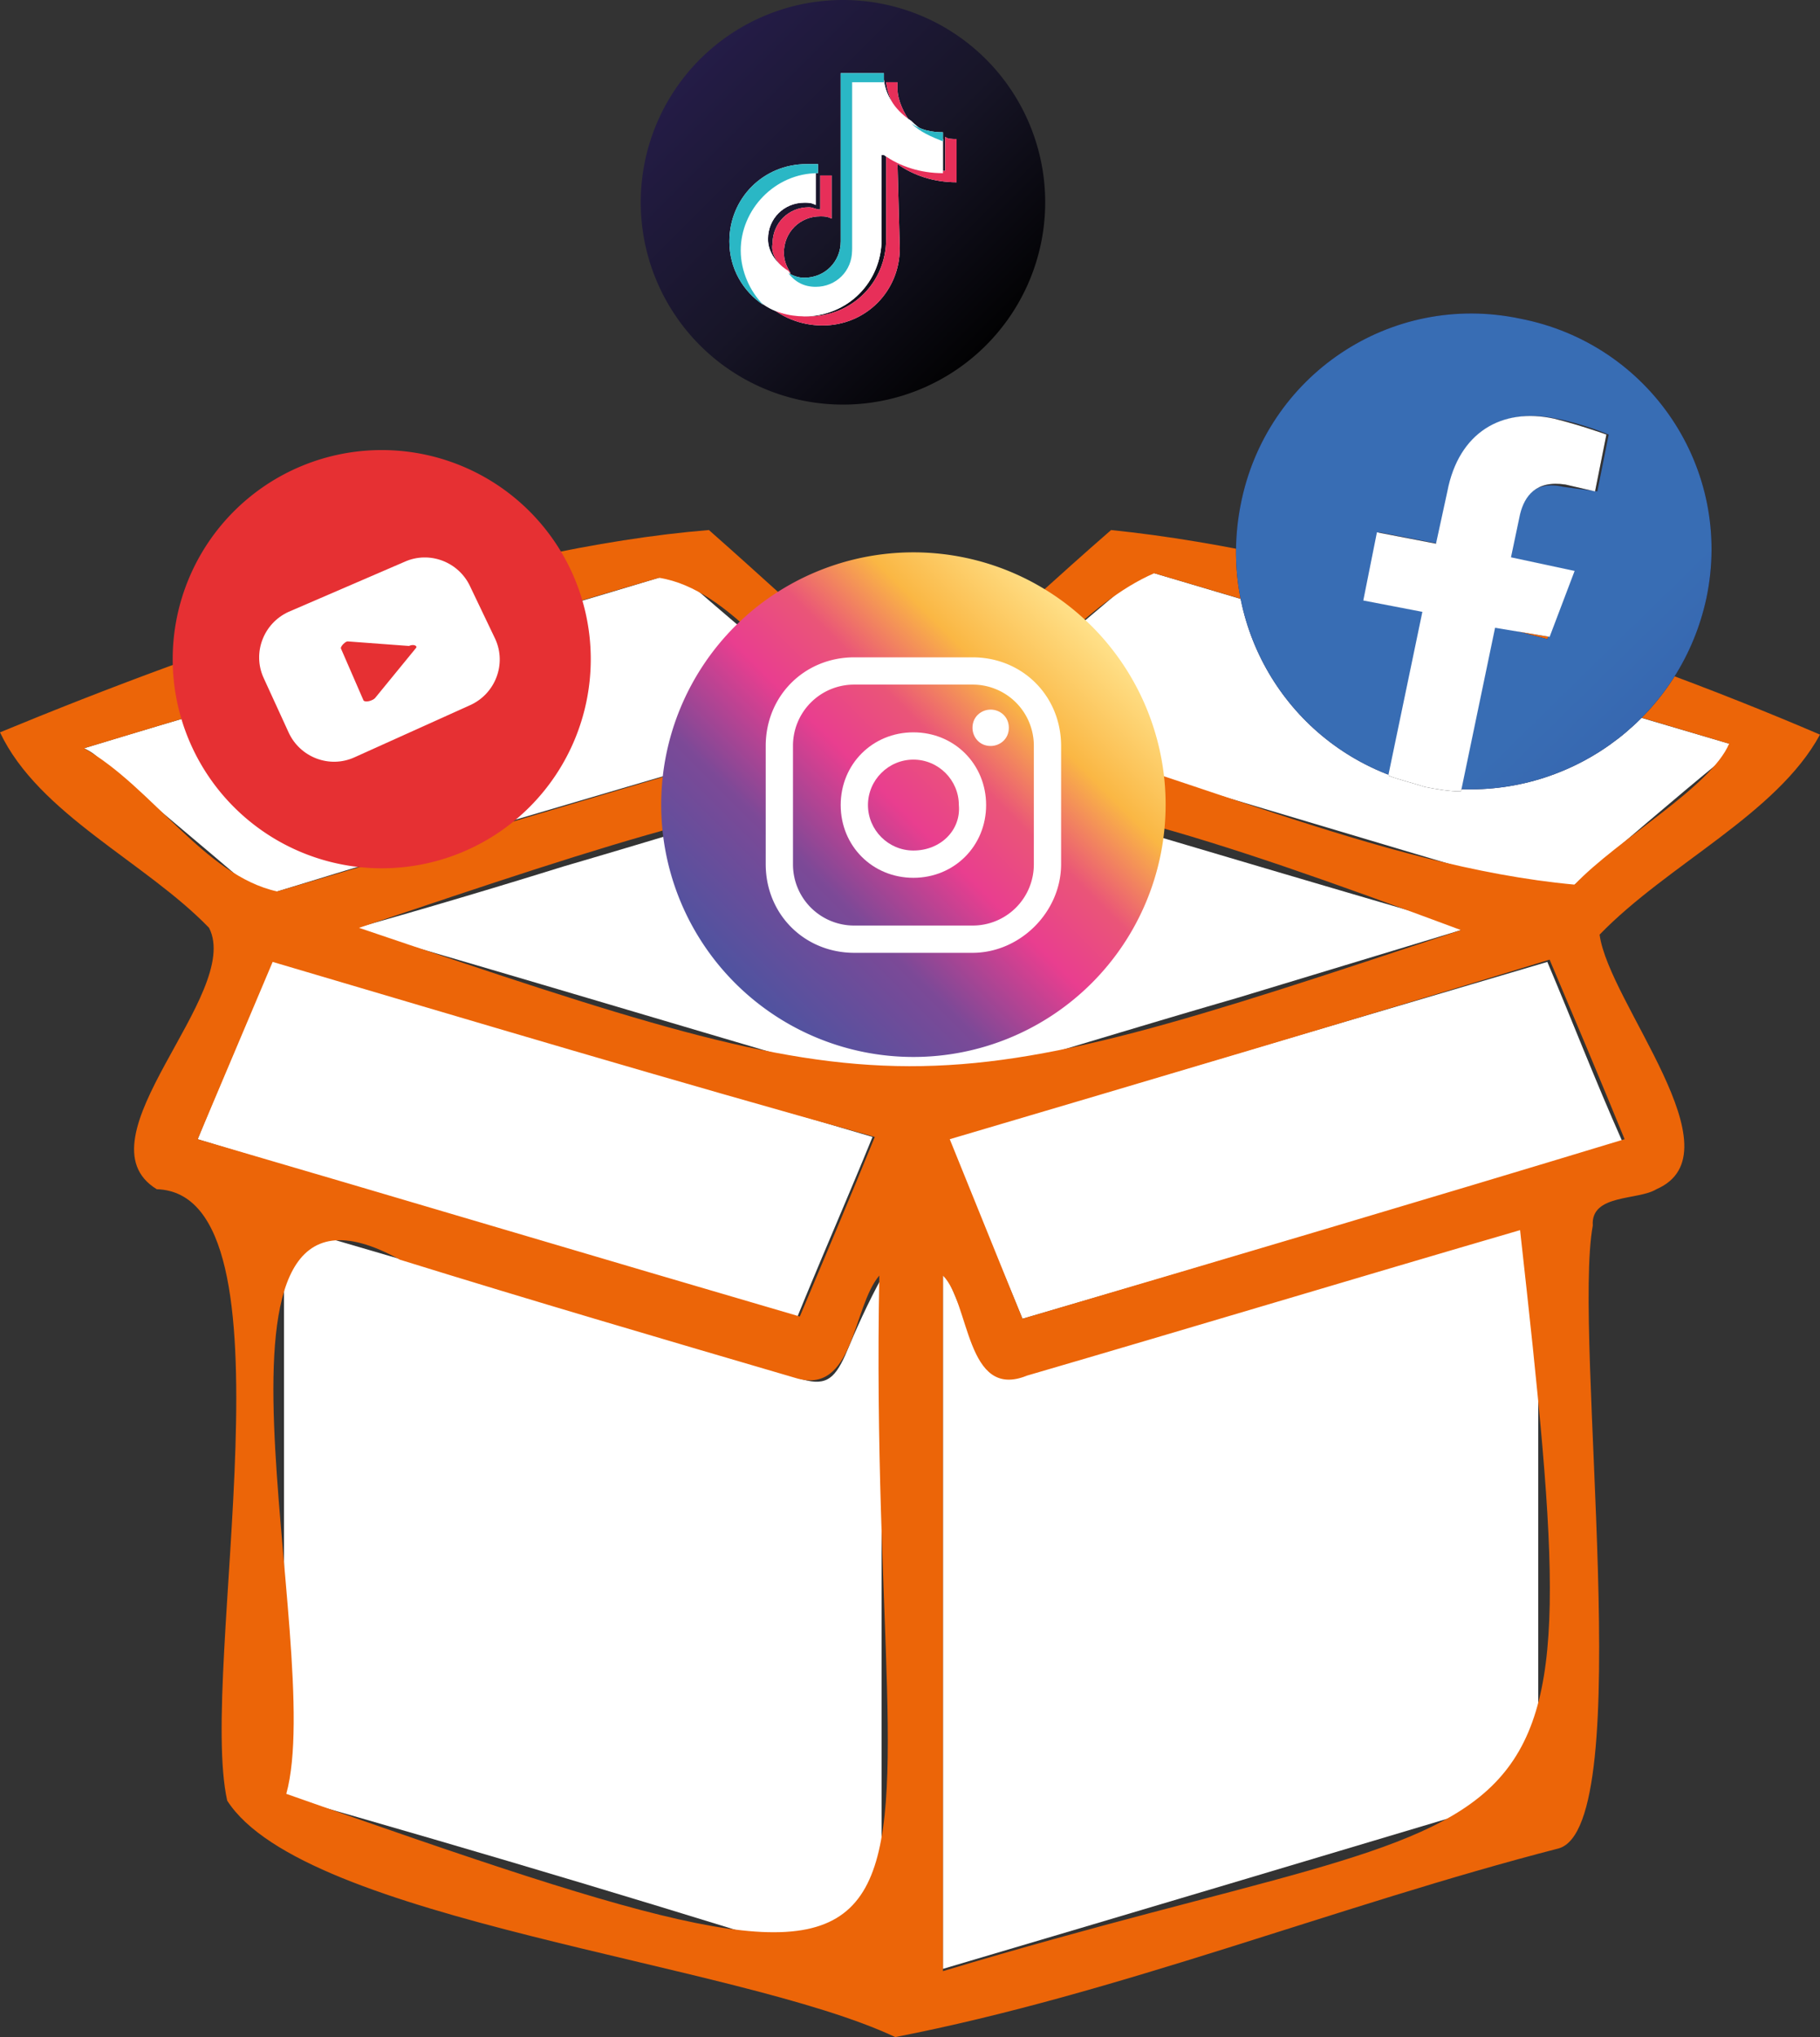 <svg xmlns="http://www.w3.org/2000/svg" width="217.204" height="243.015"
    viewBox="81.898 61.45 217.204 243.015">
    <rect x="81.898" y="61.45" width="217.204" height="243.015" fill="#333333" stroke="none"/>
    <g>
        <path
            d="M194.703 213.353c1.356 2.983 2.712 6.237 3.796 9.22 1.356 3.254 2.44 3.796 5.966 2.711 19.795-5.965 39.32-11.66 59.114-17.625.543-.271 1.356-.271 1.898-.543v68.063c-23.591 7.05-47.182 14.1-71.045 21.151v-82.977c0 .271 0 .271.271 0Z"
            fill="#fff" fill-rule="evenodd" />
        <path
            d="M115.794 275.721V207.66c4.88 1.356 9.49 2.711 14.1 4.067 15.728 4.61 31.456 9.22 47.183 14.1 3.254 1.085 4.339.272 5.695-2.71 1.356-3.255 2.711-6.238 4.338-9.22v83.248c-23.862-7.593-47.454-14.643-71.316-21.423Z"
            fill="#fff" fill-rule="evenodd" />
        <path
            d="m256.258 172.407-26.846 8.135c-12.202 3.525-24.405 7.322-36.607 10.847-1.085.27-2.712.542-3.796 0-20.609-5.966-41.218-12.203-61.826-18.168-.814-.272-1.356-.543-2.712-1.085a953.925 953.925 0 0 0 24.676-7.322c13.016-3.796 26.032-7.863 39.32-11.66 1.355-.27 2.982-.542 4.067 0 20.608 5.966 41.217 12.203 61.826 18.168.542.272 1.084.272 1.627.543.27 0 .27.27.27.542Z"
            fill="#fff" fill-rule="evenodd" />
        <path
            d="M91.931 150.714c6.237-1.898 11.66-3.525 17.355-5.152 17.083-5.153 34.167-10.034 51.25-15.186 1.627-.542 2.712-.27 3.796.814 6.237 5.423 12.745 10.846 19.253 16.27-4.61 1.356-8.948 2.711-13.016 3.796-18.439 5.423-37.15 10.847-55.589 16.541-1.356.271-2.17.271-3.254-.542-5.965-5.152-11.931-10.033-17.897-15.185-.542-.543-.813-.814-1.898-1.356Z"
            fill="#fff" fill-rule="evenodd" />
        <path
            d="M197.686 147.189c4.067-3.526 7.864-6.78 11.66-10.034 2.712-2.169 5.423-4.61 8.135-6.779.542-.542 1.627-.813 2.17-.542 22.777 6.78 45.555 13.558 68.604 20.337l.814.814c-.542.271-1.085.542-1.627 1.085-5.966 4.88-11.931 10.033-17.626 14.914-1.085 1.084-2.17 1.084-3.796.813-22.236-6.508-44.471-13.287-66.707-19.795l-1.627-.813Z"
            fill="#fff" fill-rule="evenodd" />
        <path
            d="M203.923 218.776c-2.983-7.321-5.966-14.1-8.949-21.422l71.588-21.15c2.983 7.05 5.695 14.1 8.949 21.422-23.592 7.05-47.454 14.1-71.588 21.15Z"
            fill="#fff" fill-rule="evenodd" />
        <path
            d="M105.49 197.354c2.982-7.321 5.965-14.1 8.948-21.422l71.588 21.151c-2.983 7.322-5.966 14.1-8.949 21.422a5068.76 5068.76 0 0 1-71.588-21.15Z"
            fill="#fff" fill-rule="evenodd" />
        <path
            d="M272.799 172.95c1.085 8.134 16.812 26.031 6.78 30.37-2.17 1.356-7.865.542-7.594 4.339-2.44 13.287 5.424 71.588-4.067 74.3-26.303 6.778-52.606 17.354-79.18 22.506-18.982-8.948-70.504-13.83-79.723-28.201-3.526-15.728 8.948-72.402-8.407-72.944-9.762-5.966 10.305-23.32 6.237-31.184-7.592-7.864-20.337-13.558-24.947-23.32 24.947-10.305 58.03-21.965 84.604-24.134 27.388 24.134 20.88 23.591 47.996 0 26.575 2.711 59.928 13.83 84.604 24.405-5.152 9.49-18.168 15.456-26.303 23.862Zm-78.367 40.674v82.977c74.842-22.507 77.825-7.864 68.876-88.4-19.524 5.695-39.319 11.66-58.843 17.355-7.321 2.982-6.78-8.678-10.033-11.932Zm-78.367 61.826c90.027 31.727 69.147 21.151 70.774-61.826-3.254 3.797-2.983 14.372-10.033 12.203-15.728-4.61-31.455-9.22-47.183-14.1-26.845-14.915-8.677 46.097-13.558 63.723Zm140.193-103.043c-62.64-23.32-68.605-21.422-131.516-.271 64.809 21.964 66.436 21.964 131.516.271Zm-150.769 24.947c24.134 7.05 47.726 14.101 71.86 21.151 2.982-7.05 5.965-14.1 8.948-21.422-24.405-6.779-47.997-13.83-71.86-20.88l-8.948 21.151Zm98.434 21.422c23.862-7.05 47.725-14.1 71.859-21.422-2.983-7.321-5.966-14.371-8.949-21.422-23.862 7.322-47.725 14.372-71.588 21.422 2.983 7.322 5.695 14.101 8.678 21.422ZM91.93 150.714c8.135 4.61 14.372 15.185 23.05 17.083 23.048-6.779 45.555-13.558 68.604-20.337-8.135-5.152-14.372-15.728-23.049-17.084-23.049 6.78-45.285 13.287-68.605 20.338Zm105.755-3.525c23.863 5.694 48.539 17.625 72.13 19.795 5.152-5.424 16.27-11.66 18.44-16.813-22.779-6.779-45.556-13.558-68.606-20.337-8.135 3.525-14.371 12.202-21.964 17.355Z"
            fill="#ec6508" fill-rule="evenodd" />
        <path d="M0 24.847a24.947 24.947 0 1 1 0 .1z" fill-rule="evenodd" fill="url(&quot;#a&quot;)"
            transform="translate(102.507 115.191)" />
        <path
            d="M138.03 131.461c-1.356-2.983-4.882-4.339-7.864-2.983l-13.83 5.966c-2.983 1.356-4.339 4.88-2.983 7.864l2.983 6.508c1.356 2.982 4.881 4.338 7.864 2.982l13.83-6.236c2.982-1.356 4.338-4.881 2.982-7.864l-2.983-6.237Zm-6.509 7.321-4.88 5.966c-.272.271-1.085.542-1.356.271l-2.712-6.237c0-.27.542-.813.813-.813l7.322.542c.542-.27 1.085 0 .813.271Z"
            fill="#fff" fill-rule="evenodd" />
        <g>
            <g>
                <path
                    d="M120.734 52.84c3.254-15.456-6.779-30.37-22.235-33.353-15.457-3.254-30.371 6.78-33.354 22.236-2.711 13.829 4.881 27.387 17.897 32.268l4.068-19.524-7.05-1.355 1.626-8.135 7.05 1.355 1.356-6.236c1.356-7.05 6.237-10.034 12.745-8.678 2.983.543 6.237 1.898 6.237 1.898l-1.356 6.78-4.067-.543c-3.525-.813-4.881 1.356-5.424 3.525l-1.084 5.153 7.592 1.627-2.982 7.863-6.237-1.627-4.068 19.524c13.83.543 26.303-8.948 29.286-22.778Z"
                    fill-rule="evenodd" fill="url(&quot;#b&quot;)"
                    transform="translate(164.81 79.976)" />
                <path
                    d="m92.436 49.733 2.982-7.864-7.592-1.627 1.084-5.152c.543-2.17 1.899-4.067 5.424-3.525l3.525.814 1.356-6.78s-2.983-1.084-6.237-1.898c-6.237-1.356-11.389 1.627-12.745 8.678l-1.356 6.236-7.05-1.355-1.627 8.135 7.05 1.355-4.067 19.524c1.356.543 2.711.814 4.338 1.356 1.356.271 2.983.543 4.34.543l4.067-19.524 6.508 1.084Z"
                    fill-rule="evenodd" fill="url(&quot;#c&quot;)"
                    transform="translate(174.398 87.693)" />
            </g>
            <g>
                <path
                    d="M120.734 52.84c3.254-15.456-6.779-30.37-22.235-33.353-15.457-3.254-30.371 6.78-33.354 22.236-2.711 13.829 4.881 27.387 17.897 32.268l4.068-19.524-7.05-1.355 1.626-8.135 7.05 1.355 1.356-6.236c1.356-7.05 6.237-10.034 12.745-8.678 2.983.543 6.237 1.898 6.237 1.898l-1.356 6.78-4.067-.543c-3.525-.813-4.881 1.356-5.424 3.525l-1.084 5.153 7.592 1.627-2.982 7.863-6.237-1.627-4.068 19.524c13.83.543 26.303-8.948 29.286-22.778Z"
                    fill-rule="evenodd" fill="url(&quot;#d&quot;)"
                    transform="translate(164.81 79.976)" />
                <path
                    d="m266.833 137.427 2.983-7.864-7.593-1.627 1.085-5.152c.542-2.17 1.898-4.068 5.423-3.526l3.526.814 1.355-6.78s-2.982-1.084-6.236-1.897c-6.237-1.356-11.39 1.627-12.745 8.677l-1.356 6.237-7.05-1.356-1.627 8.135 7.05 1.356-4.067 19.524c1.355.542 2.711.813 4.338 1.356 1.356.27 2.983.542 4.339.542l4.067-19.524 6.508 1.085Z"
                    fill="#fff" fill-rule="evenodd" />
            </g>
        </g>
        <g>
            <path d="M0 24.034a24.134 24.134 0 1 1 0 .1z" fill-rule="evenodd"
                fill="url(&quot;#e&quot;)" transform="translate(158.367 61.5)" />
            <g>
                <g>
                    <path
                        d="M189.009 81.024c1.898 1.356 4.338 2.17 7.05 2.17V78.04c-.542 0-1.085 0-1.356-.27v4.067c-2.711 0-5.152-.814-7.05-2.17v10.305c0 5.152-4.067 9.22-9.22 9.22-1.898 0-3.796-.543-5.152-1.628 1.627 1.627 4.068 2.712 6.78 2.712 5.152 0 9.219-4.068 9.219-9.22l-.271-10.033Zm1.627-4.88c-.814-1.086-1.627-2.713-1.627-4.068v-.814h-1.356c.271 2.17 1.356 3.796 2.983 4.881ZM176.264 94.04c-.542-.813-.813-1.627-.813-2.44 0-2.441 1.898-4.34 4.338-4.34.543 0 .814 0 1.356.272V82.38h-1.356v4.067c-.542 0-.813-.27-1.356-.27-2.44 0-4.338 1.897-4.338 4.338-.271 1.356.813 2.712 2.169 3.525Z"
                        fill="#fff" fill-rule="evenodd" />
                    <path
                        d="M187.382 79.94c1.898 1.355 4.338 2.169 7.05 2.169V78.04c-1.356-.27-2.712-1.084-3.796-2.17-1.627-1.084-2.983-2.71-3.254-4.88h-3.797v20.066c0 2.44-1.898 4.339-4.338 4.339-1.356 0-2.712-.542-3.254-1.627-1.356-.814-2.44-2.17-2.44-3.796 0-2.441 1.898-4.34 4.338-4.34.542 0 .813 0 1.356.272v-4.067c-5.152 0-9.22 4.338-9.22 9.22 0 2.44 1.085 4.88 2.712 6.507 1.356 1.085 3.254 1.627 5.152 1.627 5.152 0 9.22-4.067 9.22-9.22V79.94h.27Z"
                        fill="#fff" fill-rule="evenodd" />
                    <path
                        d="M194.432 78.312v-1.084c-1.356 0-2.712-.271-3.796-1.085 1.084 1.085 2.44 1.627 3.796 2.17Zm-7.05-7.05v-1.085h-5.152v20.067c0 2.44-1.898 4.338-4.339 4.338-.813 0-1.356-.27-1.898-.542.813 1.085 1.898 1.627 3.254 1.627 2.44 0 4.339-1.898 4.339-4.339V71.262h3.796Zm-7.864 10.847v-1.085h-1.356c-5.152 0-9.22 4.068-9.22 9.22 0 3.254 1.628 5.965 4.068 7.592-1.627-1.627-2.712-4.067-2.712-6.508 0-4.88 4.068-9.22 9.22-9.22Z"
                        fill="#fff" fill-rule="evenodd" />
                </g>
                <g>
                    <path
                        d="M189.009 81.024c1.898 1.356 4.338 2.17 7.05 2.17V78.04c-.542 0-1.085 0-1.356-.27v4.067c-2.711 0-5.152-.814-7.05-2.17v10.305c0 5.152-4.067 9.22-9.22 9.22-1.898 0-3.796-.543-5.152-1.628 1.627 1.627 4.068 2.712 6.78 2.712 5.152 0 9.219-4.068 9.219-9.22l-.271-10.033Zm1.627-4.88c-.814-1.086-1.627-2.713-1.627-4.068v-.814h-1.356c.271 2.17 1.356 3.796 2.983 4.881ZM176.264 94.04c-.542-.813-.813-1.627-.813-2.44 0-2.441 1.898-4.34 4.338-4.34.543 0 .814 0 1.356.272V82.38h-1.356v4.067c-.542 0-.813-.27-1.356-.27-2.44 0-4.338 1.897-4.338 4.338-.271 1.356.813 2.712 2.169 3.525Z"
                        fill="#e72f59" fill-rule="evenodd" />
                    <path
                        d="M187.382 79.94c1.898 1.355 4.338 2.169 7.05 2.169V78.04c-1.356-.27-2.712-1.084-3.796-2.17-1.627-1.084-2.983-2.71-3.254-4.88h-3.797v20.066c0 2.44-1.898 4.339-4.338 4.339-1.356 0-2.712-.542-3.254-1.627-1.356-.814-2.44-2.17-2.44-3.796 0-2.441 1.898-4.34 4.338-4.34.542 0 .813 0 1.356.272v-4.067c-5.152 0-9.22 4.338-9.22 9.22 0 2.44 1.085 4.88 2.712 6.507 1.356 1.085 3.254 1.627 5.152 1.627 5.152 0 9.22-4.067 9.22-9.22V79.94h.27Z"
                        fill="#fff" fill-rule="evenodd" />
                    <path
                        d="M194.432 78.312v-1.084c-1.356 0-2.712-.271-3.796-1.085 1.084 1.085 2.44 1.627 3.796 2.17Zm-7.05-7.05v-1.085h-5.152v20.067c0 2.44-1.898 4.338-4.339 4.338-.813 0-1.356-.27-1.898-.542.813 1.085 1.898 1.627 3.254 1.627 2.44 0 4.339-1.898 4.339-4.339V71.262h3.796Zm-7.864 10.847v-1.085h-1.356c-5.152 0-9.22 4.068-9.22 9.22 0 3.254 1.628 5.965 4.068 7.592-1.627-1.627-2.712-4.067-2.712-6.508 0-4.88 4.068-9.22 9.22-9.22Z"
                        fill="#2ab7c5" fill-rule="evenodd" />
                </g>
            </g>
        </g>
        <path d="M0 30a30.1 30.1 0 1 1 0 .1z" fill-rule="evenodd" fill="url(&quot;#f&quot;)"
            transform="translate(160.807 127.393)" />
        <g>
            <g>
                <path
                    d="M200.126 146.104c-1.084 0-2.169.813-2.169 2.17 0 1.084.814 2.169 2.17 2.169 1.084 0 2.169-.814 2.169-2.17 0-1.356-1.085-2.17-2.17-2.17Z"
                    fill="#fff" fill-rule="evenodd" />
                <path
                    d="M190.907 148.816c-4.881 0-8.678 3.796-8.678 8.677 0 4.88 3.797 8.677 8.678 8.677 4.88 0 8.677-3.796 8.677-8.677s-3.796-8.677-8.677-8.677Zm0 14.1c-2.983 0-5.424-2.44-5.424-5.423s2.44-5.423 5.424-5.423c2.983 0 5.423 2.44 5.423 5.423.271 2.983-2.17 5.423-5.423 5.423Z"
                    fill="#fff" fill-rule="evenodd" />
                <path
                    d="M197.957 175.119h-14.1c-5.966 0-10.576-4.61-10.576-10.576v-14.1c0-5.966 4.61-10.576 10.575-10.576h14.101c5.966 0 10.576 4.61 10.576 10.576v14.1c0 5.695-4.881 10.576-10.576 10.576Zm-14.1-31.998a7.291 7.291 0 0 0-7.322 7.322v14.1a7.291 7.291 0 0 0 7.321 7.322h14.101a7.291 7.291 0 0 0 7.322-7.322v-14.1a7.291 7.291 0 0 0-7.322-7.322h-14.1Z"
                    fill="#fff" fill-rule="evenodd" />
            </g>
        </g>
    </g>
    <defs>
        <linearGradient x1="-1.465" y1="1.45" x2="-2.168" y2="2.153" id="a">
            <stop stop-color="#e63033" offset="0" />
            <stop stop-color="#9d1915" offset="1" />
        </linearGradient>
        <linearGradient x1="-10.012" y1="11.262" x2="-9.304" y2="11.969" id="b">
            <stop stop-color="#241c47" offset="0" />
            <stop stop-color="#171527" offset=".537" />
            <stop stop-color="#020203" offset="1" />
        </linearGradient>
        <linearGradient x1="-20.106" y1="14" x2="-18.722" y2="14.897" id="c">
            <stop stop-color="#241c47" offset="0" />
            <stop stop-color="#171527" offset=".537" />
            <stop stop-color="#020203" offset="1" />
        </linearGradient>
        <linearGradient x1=".937" y1=".516" x2="1.644" y2="1.223" id="d">
            <stop stop-color="#386db4" offset="0" />
            <stop stop-color="#3767b0" offset=".17" />
            <stop stop-color="#3458a4" offset=".448" />
            <stop stop-color="#313f92" offset=".795" />
            <stop stop-color="#2d3189" offset="1" />
        </linearGradient>
        <linearGradient x1=".143" y1=".144" x2=".851" y2=".852" id="e">
            <stop stop-color="#241c47" offset="0" />
            <stop stop-color="#171527" offset=".537" />
            <stop stop-color="#020203" offset="1" />
        </linearGradient>
        <linearGradient x1=".851" y1=".146" x2=".146" y2=".852" id="f">
            <stop stop-color="#ffe088" offset=".001" />
            <stop stop-color="#fab744" offset=".209" />
            <stop stop-color="#ea5578" offset=".377" />
            <stop stop-color="#e93e8f" offset=".524" />
            <stop stop-color="#7c4997" offset=".739" />
            <stop stop-color="#4f53a0" offset="1" />
        </linearGradient>
    </defs>
</svg>